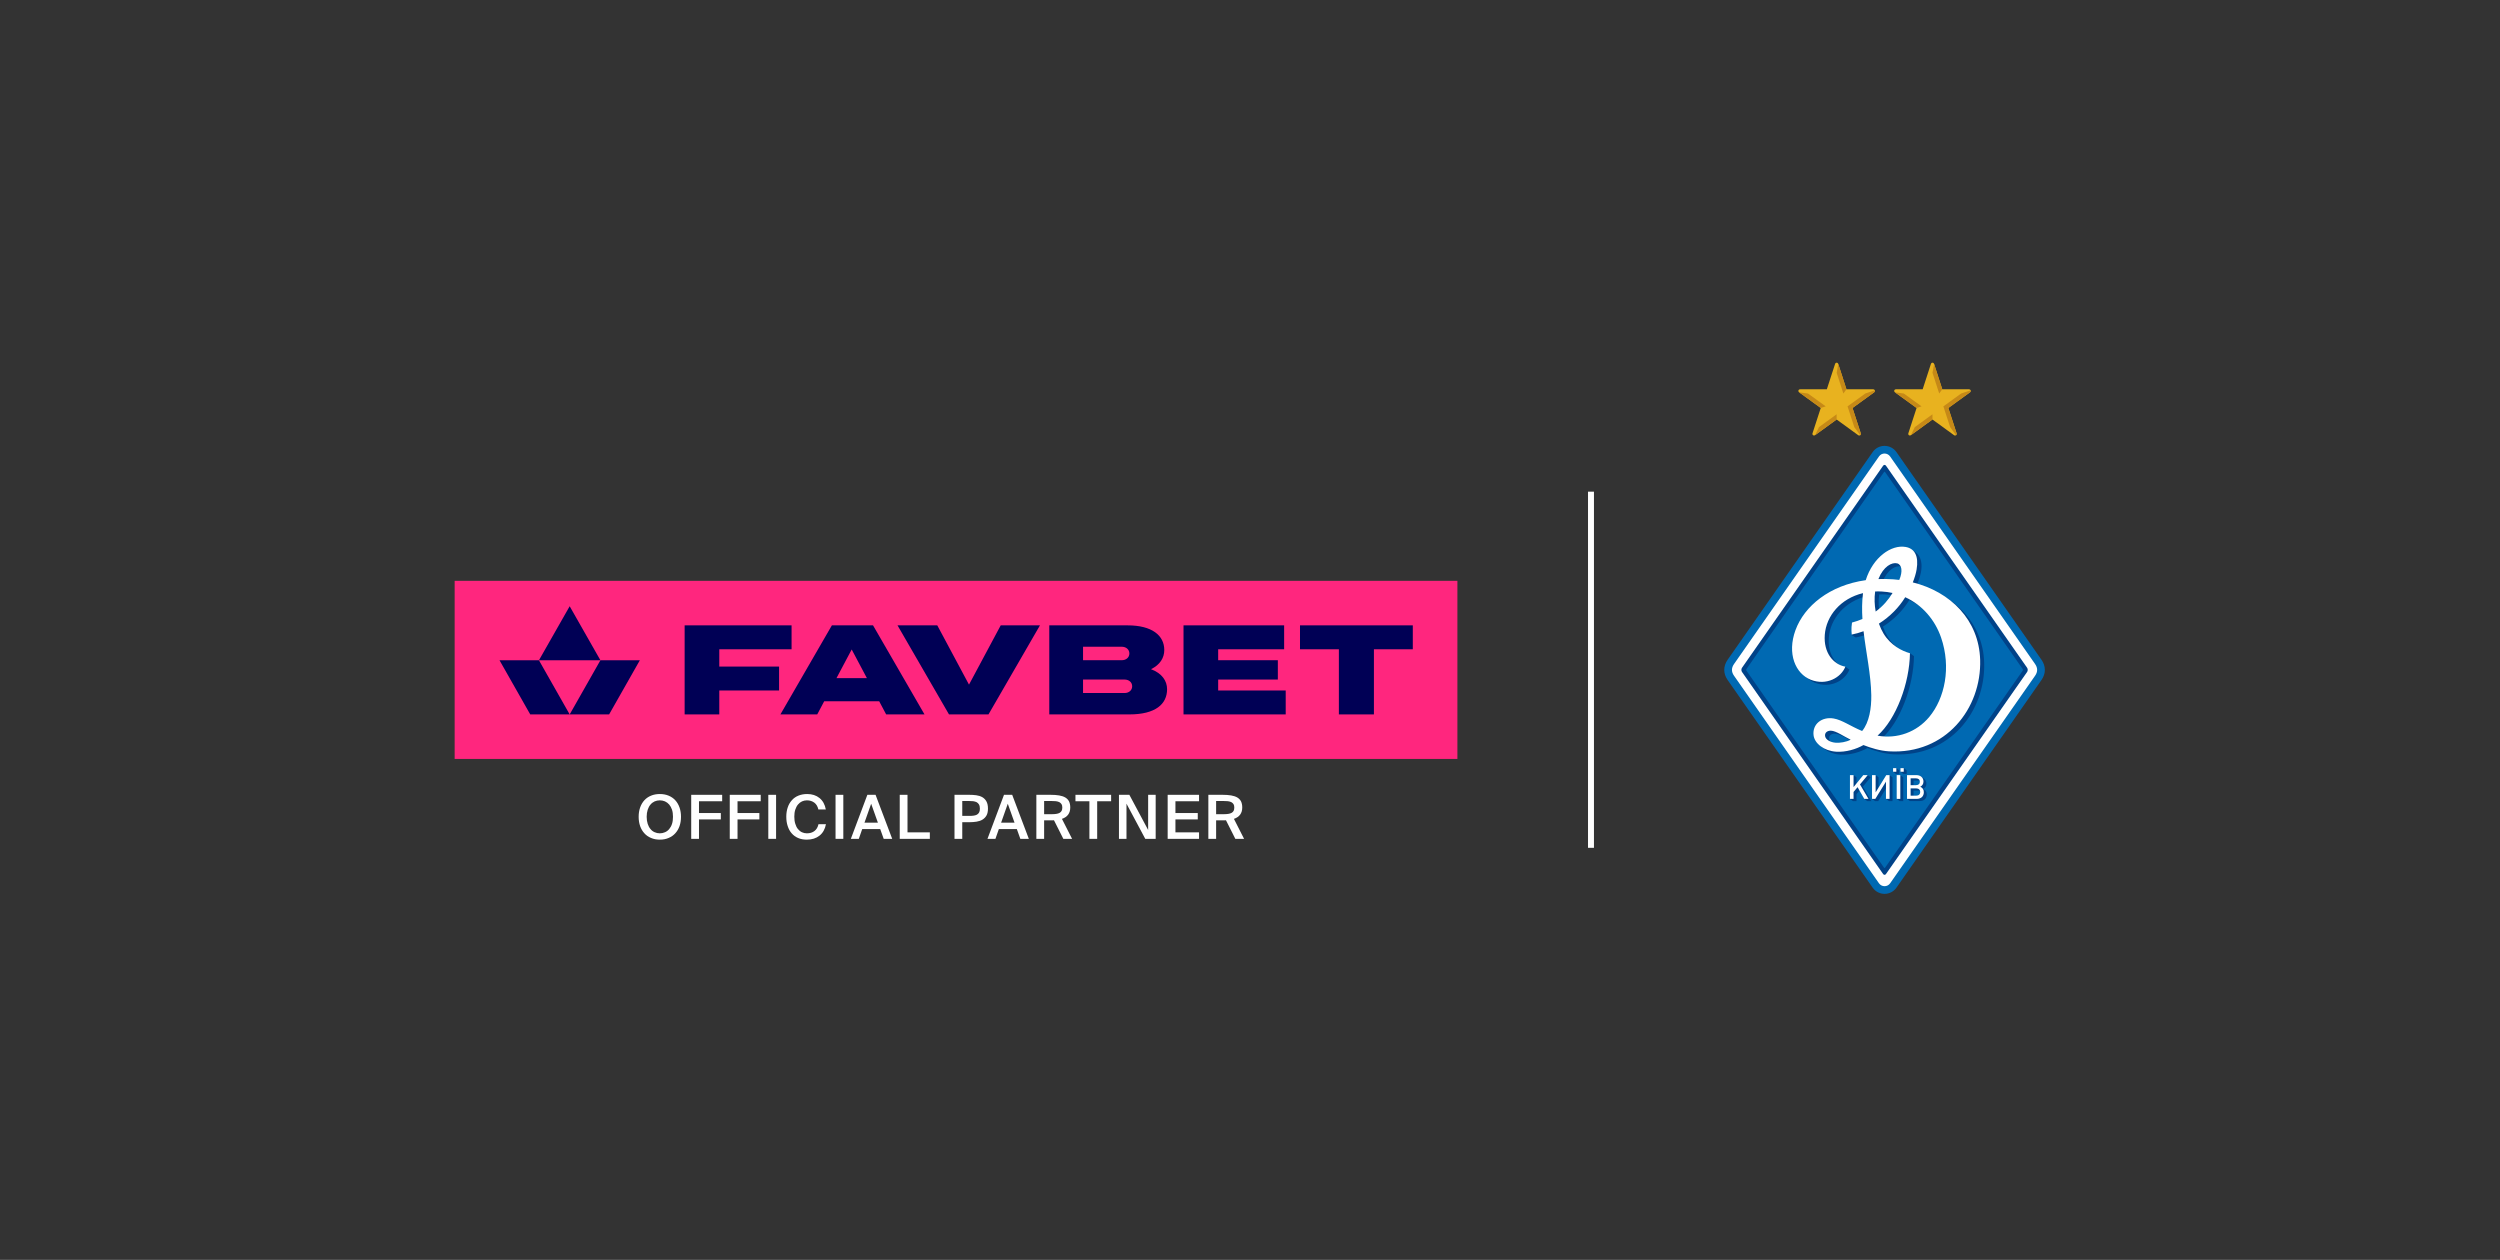 <?xml version="1.0" encoding="UTF-8" standalone="no"?>
<!DOCTYPE svg PUBLIC "-//W3C//DTD SVG 1.1//EN" "http://www.w3.org/Graphics/SVG/1.1/DTD/svg11.dtd">
<svg width="100%" height="100%" viewBox="0 0 758 382" version="1.1" xmlns="http://www.w3.org/2000/svg" xmlns:xlink="http://www.w3.org/1999/xlink" xml:space="preserve" xmlns:serif="http://www.serif.com/" style="fill-rule:evenodd;clip-rule:evenodd;stroke-linejoin:round;stroke-miterlimit:2;">
    <rect x="0" y="0" width="758" height="382" fill="#333333" stroke="none"/>
    <g transform="matrix(1,0,0,1,0,-8568)">
        <g id="Artboard2" transform="matrix(1,0,0,1,1322.73,-0.415)">
            <rect x="-1322.73" y="8568.42" width="757.715" height="381.124" style="fill:none;"/>
            <g transform="matrix(1.752,0,0,5.06,-1603.13,6024.32)">
                <g transform="matrix(0.726,0,0,0.251,238.726,524.518)">
                    <g id="Layer-1" serif:id="Layer 1">
                        <g transform="matrix(1,0,0,1,0,18.057)">
                            <rect x="0.001" y="34.019" width="239.029" height="42.52" style="fill:rgb(255,38,126);"/>
                        </g>
                        <g transform="matrix(1,0,0,1,77.337,74.125)">
                            <path d="M0,-1.578L-14.253,-1.578L-14.253,-5.708L2.977,-5.708L2.977,-11.419L-22.513,-11.419L-22.513,9.841L-14.253,9.841L-14.253,4.13L0,4.13L0,-1.578Z" style="fill:rgb(0,0,85);fill-rule:nonzero;"/>
                        </g>
                        <g transform="matrix(1,0,0,1,122.608,69.813)">
                            <path d="M0,7.047L-7.562,-7.106L-17.038,-7.106L-4.769,14.153L4.646,14.153L16.915,-7.106L7.562,-7.106L0,7.047Z" style="fill:rgb(0,0,85);fill-rule:nonzero;"/>
                        </g>
                        <g transform="matrix(1,0,0,1,159.683,67.811)">
                            <path d="M0,11.052L-9.889,11.052L-9.889,7.832L0,7.832C1.063,7.832 1.822,8.501 1.822,9.442C1.822,10.383 1.063,11.052 0,11.052M-9.889,-0.001L-0.668,-0.001C0.396,-0.001 1.154,0.667 1.154,1.608C1.154,2.551 0.396,3.218 -0.668,3.218L-9.889,3.218L-9.889,-0.001ZM6.311,5.359C8.465,4.311 9.476,2.656 9.476,0.788C9.476,-2.705 6.529,-5.104 0.729,-5.104L-17.937,-5.104L-17.937,16.156L1.154,16.156C7.38,16.156 10.144,13.696 10.144,10.142C10.144,8.154 8.94,6.35 6.311,5.359" style="fill:rgb(0,0,85);fill-rule:nonzero;"/>
                        </g>
                        <g transform="matrix(1,0,0,1,182.005,71.029)">
                            <path d="M0,4.614L14.222,4.614L14.222,-0L0,-0L0,-2.612L15.723,-2.612L15.723,-8.323L-8.261,-8.323L-8.261,12.937L16.098,12.937L16.098,7.227L0,7.227L0,4.614Z" style="fill:rgb(0,0,85);fill-rule:nonzero;"/>
                        </g>
                        <g transform="matrix(1,0,0,1,201.51,83.967)">
                            <path d="M0,-21.26L0,-15.55L9.268,-15.55L9.268,0L17.62,0L17.62,-15.55L26.889,-15.55L26.889,-21.26L0,-21.26Z" style="fill:rgb(0,0,85);fill-rule:nonzero;"/>
                        </g>
                        <g transform="matrix(1,0,0,1,91.019,71.366)">
                            <path d="M0,3.943L3.627,-2.9L7.254,3.943L0,3.943ZM-1.096,-8.658L-13.364,12.601L-4.588,12.601L-2.929,9.47L10.184,9.47L11.843,12.601L20.983,12.601L8.714,-8.658L-1.096,-8.658Z" style="fill:rgb(0,0,85);fill-rule:nonzero;"/>
                        </g>
                        <g transform="matrix(0.493,0.87,0.87,-0.493,20.556,67.04)">
                            <path d="M-1.383,-10.552L13.475,-10.552L18.111,-2.374L3.252,-2.376L-1.383,-10.552Z" style="fill:rgb(0,0,85);fill-rule:nonzero;"/>
                        </g>
                        <g transform="matrix(-0.493,0.87,0.87,0.493,41.919,79.789)">
                            <path d="M-4.075,-10.552L10.783,-10.552L6.148,-2.375L-8.71,-2.374L-4.075,-10.552Z" style="fill:rgb(0,0,85);fill-rule:nonzero;"/>
                        </g>
                        <g transform="matrix(1,0,0,1,27.421,71.041)">
                            <path d="M0,-12.898L-7.328,0L7.327,0L0,-12.898Z" style="fill:rgb(0,0,85);fill-rule:nonzero;"/>
                        </g>
                        <g transform="matrix(1,0,0,1,340.854,19.858)">
                            <path d="M0,106.951C-1.13,106.951 -2.19,106.397 -2.838,105.468C-8.595,97.212 -34.456,60.126 -37.389,55.923C-38.487,54.348 -38.487,52.613 -37.39,51.038L-28.154,37.795C-18.334,23.711 -3.218,2.036 -2.814,1.457C-2.178,0.545 -1.129,0 -0.009,0C1.117,0 2.175,0.549 2.819,1.468C3.286,2.135 36.566,49.853 37.391,51.04C38.486,52.616 38.485,54.35 37.388,55.922L36.08,57.797C12.084,92.202 4.758,102.711 2.838,105.468C2.191,106.397 1.131,106.951 0,106.951" style="fill:rgb(0,105,178);"/>
                        </g>
                        <g transform="matrix(1,0,0,1,376.74,71.939)">
                            <path d="M0,2.792C-0.622,3.682 -29.836,45.567 -34.552,52.34C-35.198,53.268 -36.569,53.272 -37.221,52.339C-41.744,45.853 -68.704,7.191 -71.772,2.793C-72.421,1.863 -72.422,0.936 -71.772,0.004C-69.777,-2.855 -37.791,-48.725 -37.197,-49.576C-36.566,-50.48 -35.206,-50.473 -34.567,-49.562C-33.929,-48.65 -0.667,-0.955 0.001,0.005C0.649,0.938 0.647,1.864 0,2.792" style="fill:white;"/>
                        </g>
                        <g transform="matrix(1,0,0,1,341.199,24.603)">
                            <path d="M0,97.461C-0.189,97.734 -0.5,97.734 -0.69,97.461L-34.328,49.226C-34.519,48.953 -34.519,48.507 -34.328,48.235L-0.69,-0C-0.5,-0.273 -0.189,-0.273 0,-0L33.638,48.235C33.828,48.507 33.828,48.953 33.638,49.226L0,97.461" style="fill:rgb(0,66,136);"/>
                        </g>
                        <g transform="matrix(1,0,0,1,340.983,26.112)">
                            <path d="M0,94.443C-0.071,94.545 -0.187,94.545 -0.259,94.443L-33.061,47.407C-33.132,47.305 -33.132,47.137 -33.061,47.035L-0.259,0C-0.187,-0.102 -0.071,-0.102 0,0L32.801,47.035C32.873,47.137 32.873,47.305 32.801,47.407L0,94.443" style="fill:rgb(0,105,178);"/>
                        </g>
                        <g transform="matrix(1,0,0,1,352.467,53.097)">
                            <path d="M0,32.182C-2.989,35.78 -7.606,37.5 -12.325,36.649C-7.867,32.65 -4.704,24.14 -4.6,16.966C-4.901,16.678 -5.562,16.262 -5.562,16.262C-5.562,16.262 -5.62,16.634 -5.834,16.545C-7.562,15.834 -9.551,14.499 -10.888,12.286C-11.295,11.613 -11.676,10.804 -12,9.906C-9.371,8.245 -7.207,6.021 -5.725,3.595C-1.623,5.465 1.384,9.048 2.816,13.215C5.282,20.386 3.684,27.747 0,32.182M-22.301,38.332C-23.564,38.247 -24.701,37.613 -24.83,36.753C-24.951,35.941 -24.302,35.443 -23.455,35.459C-22.217,35.482 -20.275,36.88 -18.739,37.616C-19.81,38.185 -21.25,38.402 -22.301,38.332M-12.896,2.225C-12.378,2.204 -11.85,2.205 -11.307,2.235C-10.422,2.283 -9.567,2.402 -8.744,2.584C-9.73,4.212 -11.014,5.763 -12.763,7.058C-13.045,5.493 -13.126,3.827 -12.896,2.225M-7.679,-4.437C-6.582,-4.175 -6.459,-2.54 -7.27,-0.549C-7.702,-0.601 -8.138,-0.644 -8.578,-0.675C-9.796,-0.763 -10.977,-0.782 -12.12,-0.739C-10.922,-3.752 -8.931,-4.736 -7.679,-4.437M12.134,18.539C11.849,9.004 5.061,2.292 -3.924,0.06C-3.521,-0.943 -3.157,-2 -2.973,-2.901C-2.337,-6.014 -3.458,-8.024 -5.633,-8.403C-9.05,-9 -13.413,-5.961 -15.138,-0.473C-23.781,0.749 -29.774,5.705 -31.88,11.441C-33.954,17.091 -31.882,21.867 -28.227,23.307C-24.486,24.78 -21.016,22.772 -19.995,20.177C-20.195,20.032 -20.959,19.469 -20.959,19.469C-20.959,19.469 -21.24,19.804 -21.495,19.675C-23.616,18.599 -25.171,16.09 -24.9,12.555C-24.556,8.057 -21.153,3.909 -15.789,2.621C-16.048,4.69 -16.056,6.773 -15.923,8.857C-16.688,9.185 -17.516,9.475 -18.413,9.718C-18.56,10.576 -19.46,11.925 -19.46,11.925L-18.479,12.513C-17.51,12.321 -16.568,12.051 -15.662,11.717C-15.064,16.895 -13.896,22.05 -13.818,26.986C-13.77,30.023 -14.284,33.457 -16.002,35.538C-18.78,34.385 -20.769,32.898 -22.771,32.552C-25.587,32.063 -27.893,33.872 -27.576,36.55C-27.345,38.509 -25.107,40.288 -22.18,40.476C-19.873,40.624 -17.383,39.866 -15.688,38.891C-13.961,39.57 -11.77,40.262 -9.609,40.388C3.927,41.182 12.482,30.152 12.134,18.539" style="fill:rgb(0,66,136);"/>
                        </g>
                        <g transform="matrix(1,0,0,1,351.507,52.392)">
                            <path d="M0,32.182C-2.989,35.78 -7.605,37.5 -12.325,36.649C-7.867,32.65 -4.704,24.14 -4.6,16.967C-6.523,16.449 -9.216,15.054 -10.888,12.286C-11.294,11.613 -11.675,10.804 -12,9.906C-9.371,8.245 -7.207,6.021 -5.725,3.596C-1.623,5.465 1.384,9.048 2.816,13.215C5.282,20.387 3.684,27.748 0,32.182M-22.301,38.332C-23.564,38.248 -24.7,37.613 -24.829,36.753C-24.951,35.941 -24.302,35.443 -23.455,35.459C-22.217,35.482 -20.275,36.88 -18.739,37.616C-19.81,38.185 -21.249,38.403 -22.301,38.332M-12.896,2.225C-12.378,2.204 -11.849,2.205 -11.306,2.235C-10.423,2.283 -9.569,2.402 -8.747,2.584C-9.734,4.203 -11.019,5.737 -12.771,7.017C-13.046,5.464 -13.123,3.813 -12.896,2.225M-7.649,-4.483C-6.527,-4.194 -6.273,-2.58 -7.144,-0.534C-7.617,-0.592 -8.096,-0.64 -8.577,-0.675C-9.795,-0.763 -10.977,-0.782 -12.119,-0.739C-10.912,-3.775 -8.897,-4.804 -7.649,-4.483M12.135,18.54C11.849,9.006 5.062,2.295 -3.919,0.061C-3.509,-0.976 -3.175,-2.053 -3.015,-3.007C-2.472,-6.23 -3.457,-8.024 -5.633,-8.403C-9.05,-9 -13.413,-5.96 -15.138,-0.473C-23.781,0.75 -29.774,5.705 -31.88,11.441C-33.954,17.091 -31.882,21.867 -28.227,23.307C-24.486,24.781 -21.016,22.772 -19.995,20.178C-22.825,19.675 -25.231,16.884 -24.9,12.555C-24.556,8.057 -21.153,3.91 -15.789,2.621C-16.045,4.67 -16.055,6.731 -15.927,8.795C-16.691,9.12 -17.517,9.407 -18.413,9.649C-18.659,11.095 -18.479,12.513 -18.479,12.513C-17.51,12.321 -16.568,12.052 -15.661,11.717C-15.064,16.896 -13.896,22.049 -13.818,26.986C-13.77,30.024 -14.284,33.458 -16.002,35.539C-18.779,34.386 -20.769,32.899 -22.771,32.552C-25.586,32.064 -27.892,33.872 -27.576,36.55C-27.345,38.51 -25.107,40.289 -22.18,40.477C-19.872,40.625 -17.383,39.867 -15.688,38.891C-13.961,39.57 -11.77,40.262 -9.608,40.388C3.927,41.182 12.482,30.153 12.135,18.54" style="fill:white;"/>
                        </g>
                        <g transform="matrix(1,0,0,1,336.715,98.458)">
                            <path d="M0,6.205L-0.7,5.677L-1.594,3.406L-2.551,4.555L-2.551,6.205L-3.412,6.205L-4.11,5.677L-3.412,5.333L-3.412,0.528L-3.251,0L-2.551,0.528L-2.551,3.107L-0.137,0.166L0.122,0L0.822,0.528L-1.021,2.753L1.013,6.205L0,6.205Z" style="fill:rgb(0,66,136);fill-rule:nonzero;"/>
                        </g>
                        <g transform="matrix(1,0,0,1,341.89,98.46)">
                            <path d="M0,6.203L-0.699,5.676L0,2.081L-2.543,6.203L-3.324,6.203L-4.024,5.675L-3.324,0.526L-3.163,0.001L-2.464,0.526L-2.464,4.345L0.161,0L0.861,0.526L0.861,6.203L0,6.203Z" style="fill:rgb(0,66,136);fill-rule:nonzero;"/>
                        </g>
                        <g transform="matrix(1,0,0,1,345.351,103.268)">
                            <path d="M0,-5.084L-0.695,-5.612L0.081,-6.479L0.78,-5.945L0.78,-5.084L0,-5.084ZM-0.901,1.395L-1.602,0.876L-0.743,-4.808L-0.04,-4.282L-0.04,1.395L-0.901,1.395ZM-1.773,-5.084L-2.466,-5.611L-1.691,-6.471L-0.988,-5.945L-0.988,-5.084L-1.773,-5.084Z" style="fill:rgb(0,66,136);fill-rule:nonzero;"/>
                        </g>
                        <g transform="matrix(1,0,0,1,349.114,101.319)">
                            <path d="M0,0.84L-1.347,0.84L-1.347,2.57L0,2.57C0.574,2.57 0.934,2.236 0.934,1.701C0.934,1.174 0.574,0.84 0,0.84M-0.071,-1.56L-1.347,-1.56L-1.347,-0.096L-0.071,-0.096C0.503,-0.096 0.643,-0.237 0.643,-0.747C0.643,-1.257 0.503,-1.56 -0.071,-1.56M0.088,3.343L-2.208,3.343L-2.908,2.817L-2.208,-2.333L0.469,-2.503C0.469,-2.503 0.947,-2.182 1.246,-1.915C1.545,-1.648 1.715,-1.265 1.715,-0.803C1.715,-0.228 1.452,0.186 0.949,0.433C1.508,0.696 1.803,1.103 1.803,1.749C1.803,2.729 1.148,3.343 0.088,3.343" style="fill:rgb(0,66,136);fill-rule:nonzero;"/>
                        </g>
                        <g transform="matrix(1,0,0,1,336.015,98.458)">
                            <path d="M0,5.677L-1.595,2.879L-2.551,4.027L-2.551,5.677L-3.412,5.677L-3.412,0L-2.551,0L-2.551,2.854L-0.231,0L0.821,0L-1.021,2.225L1.013,5.677L0,5.677Z" style="fill:white;fill-rule:nonzero;"/>
                        </g>
                        <g transform="matrix(1,0,0,1,341.19,98.458)">
                            <path d="M0,5.677L0,1.555L-2.543,5.677L-3.325,5.677L-3.325,0L-2.464,0L-2.464,4.115L0.071,0L0.861,0L0.861,5.677L0,5.677Z" style="fill:white;fill-rule:nonzero;"/>
                        </g>
                        <g transform="matrix(1,0,0,1,0,72.317)">
                            <path d="M344.65,24.479L345.428,24.479L345.428,25.34L344.65,25.34L344.65,24.479ZM343.749,26.142L344.61,26.142L344.61,31.819L343.749,31.819L343.749,26.142ZM342.884,24.479L343.661,24.479L343.661,25.34L342.884,25.34L342.884,24.479Z" style="fill:white;fill-rule:nonzero;"/>
                        </g>
                        <g transform="matrix(1,0,0,1,348.413,100.962)">
                            <path d="M0,0.67L-1.347,0.67L-1.347,2.4L0,2.4C0.574,2.4 0.934,2.066 0.934,1.531C0.934,1.004 0.574,0.67 0,0.67M-0.071,-1.73L-1.347,-1.73L-1.347,-0.103L-0.071,-0.103C0.503,-0.103 0.854,-0.407 0.854,-0.916C0.854,-1.427 0.503,-1.73 -0.071,-1.73M0.088,3.173L-2.208,3.173L-2.208,-2.503L0,-2.503C1.037,-2.503 1.715,-1.897 1.715,-0.973C1.715,-0.398 1.451,0.016 0.949,0.263C1.508,0.526 1.802,0.933 1.802,1.579C1.802,2.559 1.148,3.173 0.088,3.173" style="fill:white;fill-rule:nonzero;"/>
                        </g>
                        <g transform="matrix(1,0,0,1,338.127,11.087)">
                            <path d="M0,-4.735L-6.358,-4.735C-7.241,-7.471 -8.235,-10.555 -8.305,-10.778C-8.432,-11.186 -8.943,-11.192 -9.071,-10.779C-9.134,-10.579 -10.171,-7.388 -11.034,-4.735L-17.393,-4.735C-17.821,-4.735 -17.967,-4.252 -17.628,-4.006C-17.46,-3.884 -14.745,-1.914 -12.483,-0.275C-13.345,2.377 -14.378,5.557 -14.442,5.756C-14.575,6.164 -14.16,6.452 -13.822,6.205C-13.655,6.084 -10.955,4.119 -8.7,2.477C-6.443,4.12 -3.737,6.09 -3.569,6.211C-3.231,6.457 -2.816,6.17 -2.949,5.762C-3.014,5.562 -4.049,2.379 -4.91,-0.273C-2.648,-1.913 0.068,-3.884 0.236,-4.006C0.575,-4.252 0.429,-4.735 0,-4.735" style="fill:rgb(232,178,31);fill-rule:nonzero;"/>
                        </g>
                        <g transform="matrix(-0.81,-0.587,-0.587,0.81,321.97,5.891)">
                            <path d="M-6.596,0.818L-1.378,0.818L0.492,1.826L-5.862,1.828L-6.596,0.818Z" style="fill:rgb(198,137,23);fill-rule:nonzero;"/>
                        </g>
                        <g transform="matrix(0.588,-0.809,-0.809,-0.588,333.709,5.559)">
                            <path d="M-3.031,1.104L-1.782,1.104L1.962,6.231L0.038,5.31L-3.031,1.104Z" style="fill:rgb(198,137,23);fill-rule:nonzero;"/>
                        </g>
                        <g transform="matrix(-0.432,0.902,0.902,0.432,327.061,13.075)">
                            <path d="M2.868,-0.665L4.994,-0.665L-0.581,2.345L-1.707,1.807L2.868,-0.665Z" style="fill:rgb(198,137,23);fill-rule:nonzero;"/>
                        </g>
                        <g transform="matrix(1,0,0,1,338.526,17.318)">
                            <path d="M0,-10.715C-0.101,-10.68 -1.658,-10.161 -2.27,-9.957L-2.269,-9.957L-6.495,-6.892L-4.886,-1.938C-4.378,-1.236 -3.488,-0.008 -3.481,0C-3.353,-0.092 -3.281,-0.266 -3.348,-0.469C-3.412,-0.669 -4.447,-3.853 -5.309,-6.505C-3.047,-8.145 -0.33,-10.115 -0.162,-10.237C0.016,-10.366 0.06,-10.56 0,-10.715" style="fill:rgb(198,137,23);fill-rule:nonzero;"/>
                        </g>
                        <g transform="matrix(1,0,0,1,360.971,11.087)">
                            <path d="M0,-4.735L-6.357,-4.735C-7.241,-7.471 -8.235,-10.555 -8.305,-10.778C-8.432,-11.186 -8.943,-11.192 -9.071,-10.779C-9.134,-10.579 -10.171,-7.388 -11.033,-4.735L-17.393,-4.735C-17.821,-4.735 -17.967,-4.252 -17.628,-4.006C-17.46,-3.884 -14.744,-1.914 -12.483,-0.275C-13.345,2.377 -14.378,5.557 -14.442,5.756C-14.575,6.164 -14.16,6.452 -13.822,6.205C-13.655,6.084 -10.955,4.119 -8.7,2.477C-6.443,4.12 -3.737,6.09 -3.569,6.211C-3.231,6.457 -2.816,6.17 -2.949,5.762C-3.014,5.562 -4.049,2.379 -4.91,-0.273C-2.648,-1.913 0.068,-3.884 0.236,-4.006C0.574,-4.252 0.429,-4.735 0,-4.735" style="fill:rgb(232,178,31);fill-rule:nonzero;"/>
                        </g>
                        <g transform="matrix(-0.81,-0.587,-0.587,0.81,344.813,5.891)">
                            <path d="M-6.596,0.818L-1.377,0.818L0.492,1.826L-5.862,1.828L-6.596,0.818Z" style="fill:rgb(198,137,23);fill-rule:nonzero;"/>
                        </g>
                        <g transform="matrix(0.589,-0.808,-0.808,-0.589,356.55,5.564)">
                            <path d="M-3.027,1.102L-1.777,1.102L1.96,6.234L0.037,5.311L-3.027,1.102Z" style="fill:rgb(198,137,23);fill-rule:nonzero;"/>
                        </g>
                        <g transform="matrix(-0.432,0.902,0.902,0.432,349.905,13.074)">
                            <path d="M2.869,-0.666L4.994,-0.666L-0.579,2.346L-1.705,1.808L2.869,-0.666Z" style="fill:rgb(198,137,23);fill-rule:nonzero;"/>
                        </g>
                        <g transform="matrix(1,0,0,1,361.37,17.318)">
                            <path d="M0,-10.715C-0.101,-10.68 -1.657,-10.161 -2.27,-9.957L-2.269,-9.957L-6.495,-6.892L-4.886,-1.938C-4.378,-1.236 -3.487,-0.008 -3.481,0C-3.353,-0.092 -3.281,-0.266 -3.348,-0.469C-3.412,-0.669 -4.447,-3.853 -5.309,-6.505C-3.047,-8.145 -0.33,-10.115 -0.162,-10.237C0.015,-10.366 0.06,-10.56 0,-10.715" style="fill:rgb(198,137,23);fill-rule:nonzero;"/>
                        </g>
                        <g transform="matrix(1,0,0,1,0,17.992)">
                            <rect x="270.165" y="12.8" width="1.417" height="85.023" style="fill:white;"/>
                        </g>
                    </g>
                </g>
                <g transform="matrix(0.128,0,0,0.044,43.639,285.435)">
                    <g transform="matrix(82.724,0,0,82.724,1769.27,6082.17)">
                        <path d="M0.175,-0.363C0.175,-0.319 0.181,-0.28 0.192,-0.246C0.203,-0.212 0.218,-0.184 0.238,-0.161C0.257,-0.137 0.28,-0.12 0.306,-0.109C0.332,-0.097 0.36,-0.091 0.39,-0.091C0.42,-0.091 0.448,-0.097 0.474,-0.109C0.5,-0.12 0.523,-0.137 0.543,-0.161C0.562,-0.184 0.578,-0.212 0.589,-0.246C0.6,-0.28 0.605,-0.319 0.605,-0.363C0.605,-0.407 0.6,-0.446 0.589,-0.48C0.578,-0.513 0.562,-0.542 0.543,-0.565C0.523,-0.588 0.5,-0.605 0.474,-0.617C0.448,-0.628 0.42,-0.634 0.39,-0.634C0.36,-0.634 0.332,-0.628 0.306,-0.617C0.28,-0.605 0.257,-0.588 0.238,-0.565C0.218,-0.542 0.203,-0.513 0.192,-0.48C0.181,-0.446 0.175,-0.407 0.175,-0.363ZM0.736,-0.363C0.736,-0.307 0.728,-0.256 0.712,-0.21C0.696,-0.164 0.673,-0.125 0.643,-0.092C0.613,-0.058 0.577,-0.033 0.534,-0.015C0.491,0.004 0.443,0.013 0.39,0.013C0.337,0.013 0.289,0.004 0.246,-0.015C0.203,-0.033 0.167,-0.058 0.137,-0.092C0.107,-0.125 0.084,-0.164 0.068,-0.21C0.052,-0.256 0.044,-0.307 0.044,-0.363C0.044,-0.419 0.052,-0.47 0.068,-0.516C0.084,-0.562 0.107,-0.602 0.137,-0.635C0.167,-0.668 0.203,-0.693 0.246,-0.711C0.289,-0.729 0.337,-0.738 0.39,-0.738C0.443,-0.738 0.491,-0.729 0.534,-0.711C0.577,-0.693 0.613,-0.668 0.643,-0.635C0.673,-0.602 0.696,-0.562 0.712,-0.516C0.728,-0.47 0.736,-0.419 0.736,-0.363Z" style="fill:white;fill-rule:nonzero;"/>
                    </g>
                    <g transform="matrix(82.724,0,0,82.724,1837.93,6082.17)">
                        <path d="M0.073,-0.725L0.579,-0.725L0.579,-0.619L0.2,-0.619L0.2,-0.425L0.557,-0.425L0.557,-0.32L0.2,-0.32L0.2,-0L0.073,-0L0.073,-0.725Z" style="fill:white;fill-rule:nonzero;"/>
                    </g>
                    <g transform="matrix(82.724,0,0,82.724,1890.04,6082.17)">
                        <path d="M0.073,-0.725L0.579,-0.725L0.579,-0.619L0.2,-0.619L0.2,-0.425L0.557,-0.425L0.557,-0.32L0.2,-0.32L0.2,-0L0.073,-0L0.073,-0.725Z" style="fill:white;fill-rule:nonzero;"/>
                    </g>
                    <g transform="matrix(82.724,0,0,82.724,1942.16,6082.17)">
                        <rect x="0.073" y="-0.725" width="0.127" height="0.725" style="fill:white;fill-rule:nonzero;"/>
                    </g>
                    <g transform="matrix(82.724,0,0,82.724,1968.88,6082.17)">
                        <path d="M0.692,-0.241C0.677,-0.16 0.642,-0.097 0.587,-0.053C0.532,-0.009 0.463,0.013 0.379,0.013C0.326,0.013 0.278,0.004 0.237,-0.014C0.196,-0.032 0.161,-0.057 0.132,-0.091C0.103,-0.124 0.082,-0.163 0.067,-0.21C0.051,-0.257 0.044,-0.308 0.044,-0.365C0.044,-0.422 0.052,-0.473 0.068,-0.519C0.083,-0.565 0.106,-0.604 0.136,-0.637C0.165,-0.67 0.201,-0.695 0.243,-0.712C0.285,-0.729 0.332,-0.738 0.385,-0.738C0.466,-0.738 0.533,-0.716 0.587,-0.672C0.641,-0.628 0.675,-0.565 0.69,-0.484L0.568,-0.484C0.557,-0.533 0.535,-0.571 0.502,-0.596C0.468,-0.621 0.428,-0.634 0.381,-0.634C0.352,-0.634 0.326,-0.628 0.301,-0.617C0.276,-0.605 0.254,-0.588 0.235,-0.565C0.216,-0.542 0.202,-0.514 0.191,-0.481C0.18,-0.448 0.175,-0.409 0.175,-0.365C0.175,-0.321 0.18,-0.282 0.191,-0.248C0.201,-0.214 0.215,-0.185 0.234,-0.162C0.253,-0.139 0.274,-0.121 0.299,-0.109C0.324,-0.097 0.351,-0.091 0.38,-0.091C0.429,-0.091 0.471,-0.103 0.504,-0.129C0.537,-0.154 0.559,-0.191 0.57,-0.241L0.692,-0.241Z" style="fill:white;fill-rule:nonzero;"/>
                    </g>
                    <g transform="matrix(82.724,0,0,82.724,2033.07,6082.17)">
                        <rect x="0.073" y="-0.725" width="0.127" height="0.725" style="fill:white;fill-rule:nonzero;"/>
                    </g>
                    <g transform="matrix(82.724,0,0,82.724,2059.79,6082.17)">
                        <path d="M0.27,-0.725L0.404,-0.725L0.676,-0L0.537,-0L0.48,-0.161L0.186,-0.161L0.13,-0L0,-0L0.27,-0.725ZM0.223,-0.267L0.442,-0.267L0.332,-0.578L0.223,-0.267Z" style="fill:white;fill-rule:nonzero;"/>
                    </g>
                    <g transform="matrix(82.724,0,0,82.724,2119.85,6082.17)">
                        <path d="M0.2,-0.107L0.565,-0.107L0.565,-0L0.073,-0L0.073,-0.725L0.2,-0.725L0.2,-0.107Z" style="fill:white;fill-rule:nonzero;"/>
                    </g>
                    <g transform="matrix(82.724,0,0,82.724,2193.89,6082.17)">
                        <path d="M0.312,-0.725C0.352,-0.725 0.391,-0.723 0.428,-0.718C0.464,-0.713 0.497,-0.703 0.526,-0.687C0.554,-0.671 0.577,-0.648 0.594,-0.618C0.611,-0.588 0.62,-0.548 0.62,-0.497C0.62,-0.451 0.612,-0.414 0.596,-0.385C0.58,-0.356 0.558,-0.334 0.531,-0.317C0.504,-0.3 0.471,-0.289 0.434,-0.283C0.397,-0.277 0.357,-0.274 0.314,-0.274L0.2,-0.274L0.2,-0L0.073,-0L0.073,-0.725L0.312,-0.725ZM0.2,-0.623L0.2,-0.378L0.318,-0.378C0.342,-0.378 0.364,-0.379 0.385,-0.382C0.406,-0.385 0.424,-0.39 0.439,-0.398C0.454,-0.406 0.466,-0.418 0.475,-0.434C0.484,-0.449 0.488,-0.47 0.488,-0.496C0.488,-0.525 0.483,-0.549 0.473,-0.566C0.463,-0.583 0.45,-0.595 0.434,-0.604C0.417,-0.612 0.398,-0.617 0.377,-0.62C0.356,-0.622 0.334,-0.623 0.312,-0.623L0.2,-0.623Z" style="fill:white;fill-rule:nonzero;"/>
                    </g>
                    <g transform="matrix(82.724,0,0,82.724,2244.52,6082.17)">
                        <path d="M0.27,-0.725L0.404,-0.725L0.676,-0L0.537,-0L0.48,-0.161L0.186,-0.161L0.13,-0L0,-0L0.27,-0.725ZM0.223,-0.267L0.442,-0.267L0.332,-0.578L0.223,-0.267Z" style="fill:white;fill-rule:nonzero;"/>
                    </g>
                    <g transform="matrix(82.724,0,0,82.724,2304.57,6082.17)">
                        <path d="M0.361,-0.306C0.355,-0.305 0.349,-0.305 0.343,-0.305L0.2,-0.305L0.2,-0L0.073,-0L0.073,-0.725L0.304,-0.725C0.357,-0.725 0.404,-0.722 0.445,-0.715C0.485,-0.708 0.519,-0.697 0.546,-0.681C0.572,-0.665 0.593,-0.644 0.607,-0.617C0.62,-0.59 0.627,-0.556 0.627,-0.516C0.627,-0.423 0.582,-0.36 0.491,-0.329L0.657,-0L0.514,-0L0.361,-0.306ZM0.2,-0.623L0.2,-0.406L0.326,-0.406C0.353,-0.406 0.378,-0.408 0.399,-0.411C0.42,-0.414 0.438,-0.42 0.453,-0.428C0.467,-0.436 0.478,-0.447 0.486,-0.461C0.493,-0.475 0.497,-0.493 0.497,-0.515C0.497,-0.539 0.493,-0.558 0.484,-0.572C0.474,-0.586 0.462,-0.597 0.447,-0.605C0.432,-0.612 0.413,-0.617 0.392,-0.62C0.37,-0.622 0.347,-0.623 0.322,-0.623L0.2,-0.623Z" style="fill:white;fill-rule:nonzero;"/>
                    </g>
                    <g transform="matrix(82.724,0,0,82.724,2363.06,6082.17)">
                        <path d="M0.233,-0.619L0.005,-0.619L0.005,-0.725L0.588,-0.725L0.588,-0.619L0.36,-0.619L0.36,-0L0.233,-0L0.233,-0.619Z" style="fill:white;fill-rule:nonzero;"/>
                    </g>
                    <g transform="matrix(82.724,0,0,82.724,2416.25,6082.17)">
                        <path d="M0.503,-0L0.196,-0.579L0.196,-0L0.073,-0L0.073,-0.725L0.243,-0.725L0.55,-0.146L0.55,-0.725L0.673,-0.725L0.673,-0L0.503,-0Z" style="fill:white;fill-rule:nonzero;"/>
                    </g>
                    <g transform="matrix(82.724,0,0,82.724,2482.1,6082.17)">
                        <path d="M0.073,-0.725L0.586,-0.725L0.586,-0.619L0.2,-0.619L0.2,-0.425L0.565,-0.425L0.565,-0.32L0.2,-0.32L0.2,-0.107L0.586,-0.107L0.586,-0L0.073,-0L0.073,-0.725Z" style="fill:white;fill-rule:nonzero;"/>
                    </g>
                    <g transform="matrix(82.724,0,0,82.724,2537.11,6082.17)">
                        <path d="M0.361,-0.306C0.355,-0.305 0.349,-0.305 0.343,-0.305L0.2,-0.305L0.2,-0L0.073,-0L0.073,-0.725L0.304,-0.725C0.357,-0.725 0.404,-0.722 0.445,-0.715C0.485,-0.708 0.519,-0.697 0.546,-0.681C0.572,-0.665 0.593,-0.644 0.607,-0.617C0.62,-0.59 0.627,-0.556 0.627,-0.516C0.627,-0.423 0.582,-0.36 0.491,-0.329L0.657,-0L0.514,-0L0.361,-0.306ZM0.2,-0.623L0.2,-0.406L0.326,-0.406C0.353,-0.406 0.378,-0.408 0.399,-0.411C0.42,-0.414 0.438,-0.42 0.453,-0.428C0.467,-0.436 0.478,-0.447 0.486,-0.461C0.493,-0.475 0.497,-0.493 0.497,-0.515C0.497,-0.539 0.493,-0.558 0.484,-0.572C0.474,-0.586 0.462,-0.597 0.447,-0.605C0.432,-0.612 0.413,-0.617 0.392,-0.62C0.37,-0.622 0.347,-0.623 0.322,-0.623L0.2,-0.623Z" style="fill:white;fill-rule:nonzero;"/>
                    </g>
                </g>
            </g>
        </g>
        <g transform="matrix(1.752,0,0,5.06,339.428,5613.04)">
            <g transform="matrix(0.726,0,0,0.251,238.726,524.518)">
                <g id="Layer-11" serif:id="Layer 1">
                </g>
            </g>
        </g>
    </g>
</svg>
